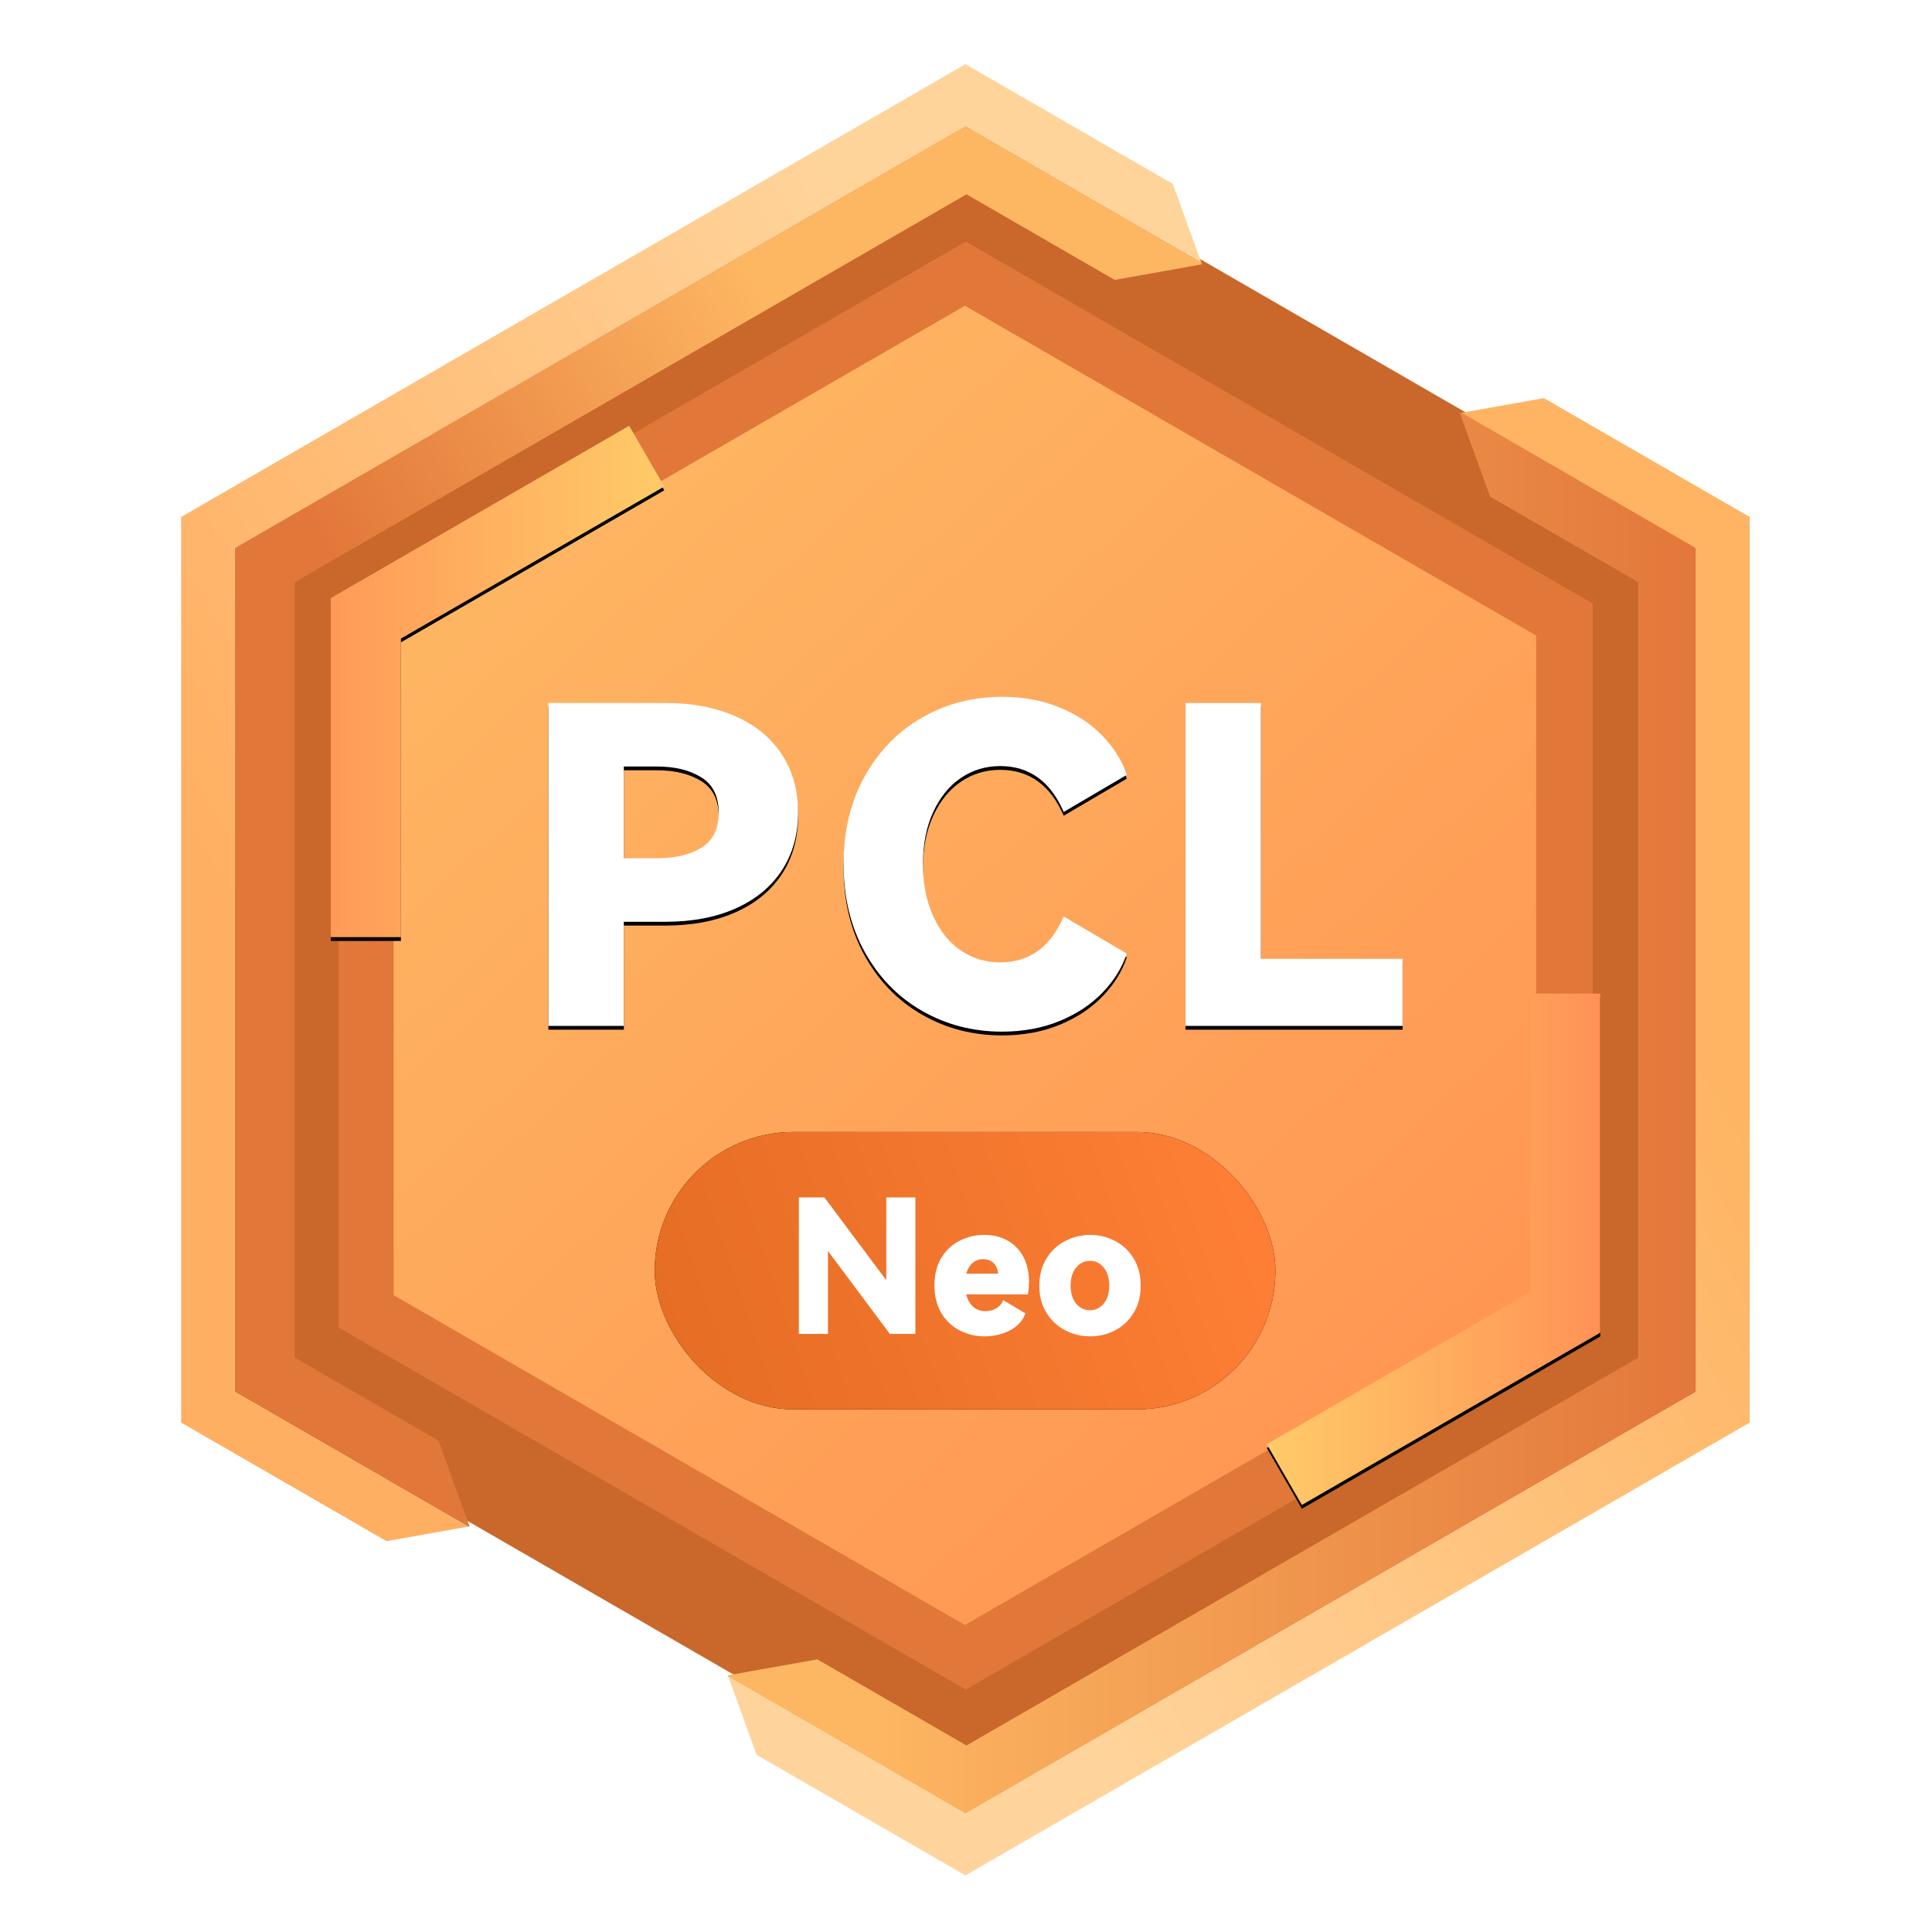 <?xml version="1.0" encoding="UTF-8"?>
<svg width="1024px" height="1024px" viewBox="0 0 1024 1024" version="1.1" xmlns="http://www.w3.org/2000/svg" xmlns:xlink="http://www.w3.org/1999/xlink">
    <title>PCL.Neo Logo</title>
    <defs>
        <filter x="-1.3%" y="-0.6%" width="102.6%" height="101.8%" filterUnits="objectBoundingBox" id="filter-1">
            <feOffset dx="0" dy="2" in="SourceAlpha" result="shadowOffsetOuter1"></feOffset>
            <feGaussianBlur stdDeviation="2" in="shadowOffsetOuter1" result="shadowBlurOuter1"></feGaussianBlur>
            <feColorMatrix values="0 0 0 0 0   0 0 0 0 0   0 0 0 0 0  0 0 0 0.5 0" type="matrix" in="shadowBlurOuter1" result="shadowMatrixOuter1"></feColorMatrix>
            <feMerge>
                <feMergeNode in="shadowMatrixOuter1"></feMergeNode>
                <feMergeNode in="SourceGraphic"></feMergeNode>
            </feMerge>
        </filter>
        <linearGradient x1="100%" y1="49.999%" x2="16%" y2="49.999%" id="linearGradient-2">
            <stop stop-color="#E2773A" offset="0%"></stop>
            <stop stop-color="#FDB662" offset="100%"></stop>
        </linearGradient>
        <linearGradient x1="80.335%" y1="24.164%" x2="20.39%" y2="74.223%" id="linearGradient-3">
            <stop stop-color="#FEB462" offset="0%"></stop>
            <stop stop-color="#FFD49C" offset="100%"></stop>
        </linearGradient>
        <filter x="-1.3%" y="-0.6%" width="102.6%" height="101.8%" filterUnits="objectBoundingBox" id="filter-4">
            <feOffset dx="0" dy="2" in="SourceAlpha" result="shadowOffsetOuter1"></feOffset>
            <feGaussianBlur stdDeviation="2" in="shadowOffsetOuter1" result="shadowBlurOuter1"></feGaussianBlur>
            <feColorMatrix values="0 0 0 0 0   0 0 0 0 0   0 0 0 0 0  0 0 0 0.5 0" type="matrix" in="shadowBlurOuter1" result="shadowMatrixOuter1"></feColorMatrix>
            <feMerge>
                <feMergeNode in="shadowMatrixOuter1"></feMergeNode>
                <feMergeNode in="SourceGraphic"></feMergeNode>
            </feMerge>
        </filter>
        <linearGradient x1="61.352%" y1="20.825%" x2="26.144%" y2="50%" id="linearGradient-5">
            <stop stop-color="#FDB662" offset="0%"></stop>
            <stop stop-color="#E2773A" offset="100%"></stop>
        </linearGradient>
        <linearGradient x1="19.707%" y1="75.827%" x2="79.572%" y2="25.788%" id="linearGradient-6">
            <stop stop-color="#FFAF61" offset="0%"></stop>
            <stop stop-color="#FFD49B" offset="100%"></stop>
        </linearGradient>
        <linearGradient x1="25.13%" y1="9.164%" x2="100.386%" y2="103.839%" id="linearGradient-7">
            <stop stop-color="#FEB562" offset="0%"></stop>
            <stop stop-color="#FF8F4F" offset="100%"></stop>
        </linearGradient>
        <path d="M61.96,3.273 C76.3,3.273 88.77,5.65 99.369,10.405 C109.969,15.159 118.113,21.9 123.802,30.629 C129.492,39.358 132.336,49.568 132.336,61.258 C132.336,72.949 129.492,83.158 123.802,91.887 C118.113,100.616 109.969,107.358 99.369,112.112 C88.77,116.866 76.3,119.243 61.96,119.243 L39.982,119.243 L39.982,174.422 L0,174.422 L0,3.273 L61.96,3.273 Z M57.517,85.574 C67.181,85.574 75.053,83.704 81.132,79.963 C87.211,76.222 90.251,69.987 90.251,61.258 C90.251,52.685 87.172,46.489 81.015,42.67 C74.858,38.851 67.026,36.942 57.517,36.942 L39.982,36.942 L39.982,85.574 L57.517,85.574 Z" id="path-8"></path>
        <filter x="-74.4%" y="-56.4%" width="248.9%" height="215.1%" filterUnits="objectBoundingBox" id="filter-9">
            <feOffset dx="0" dy="2" in="SourceAlpha" result="shadowOffsetOuter1"></feOffset>
            <feGaussianBlur stdDeviation="32.5" in="shadowOffsetOuter1" result="shadowBlurOuter1"></feGaussianBlur>
            <feColorMatrix values="0 0 0 0 0.916   0 0 0 0 0.402   0 0 0 0 0.402  0 0 0 0.5 0" type="matrix" in="shadowBlurOuter1"></feColorMatrix>
        </filter>
        <path d="M239.455,140.754 C254.887,140.754 266.109,132.648 273.124,116.437 L306.559,136.077 C304.065,143.559 299.778,150.457 293.699,156.77 C287.62,163.082 280.021,168.109 270.903,171.85 C261.784,175.591 251.613,177.462 240.39,177.462 C224.959,177.462 210.852,173.799 198.071,166.473 C185.289,159.147 175.157,148.742 167.675,135.259 C160.194,121.776 156.453,106.228 156.453,88.614 C156.453,71 160.194,55.491 167.675,42.086 C175.157,28.681 185.289,18.315 198.071,10.989 C210.852,3.663 224.959,0 240.39,0 C251.613,0 261.784,1.87 270.903,5.611 C280.021,9.352 287.62,14.379 293.699,20.692 C299.778,27.005 304.065,33.902 306.559,41.384 L273.124,61.024 C266.109,44.814 254.887,36.708 239.455,36.708 C231.817,36.708 224.92,38.773 218.763,42.904 C212.606,47.035 207.696,53.036 204.033,60.908 C200.37,68.779 198.538,78.015 198.538,88.614 C198.538,99.213 200.37,108.488 204.033,116.437 C207.696,124.387 212.606,130.427 218.763,134.558 C224.92,138.688 231.817,140.754 239.455,140.754 Z" id="path-10"></path>
        <filter x="-65.6%" y="-54.4%" width="231.2%" height="211.0%" filterUnits="objectBoundingBox" id="filter-11">
            <feOffset dx="0" dy="2" in="SourceAlpha" result="shadowOffsetOuter1"></feOffset>
            <feGaussianBlur stdDeviation="32.5" in="shadowOffsetOuter1" result="shadowBlurOuter1"></feGaussianBlur>
            <feColorMatrix values="0 0 0 0 0.916   0 0 0 0 0.402   0 0 0 0 0.402  0 0 0 0.5 0" type="matrix" in="shadowBlurOuter1"></feColorMatrix>
        </filter>
        <polygon id="path-12" points="337.689 3.273 377.671 3.273 377.671 138.883 452.724 138.883 452.724 174.422 337.689 174.422"></polygon>
        <filter x="-85.6%" y="-56.4%" width="271.3%" height="215.1%" filterUnits="objectBoundingBox" id="filter-13">
            <feOffset dx="0" dy="2" in="SourceAlpha" result="shadowOffsetOuter1"></feOffset>
            <feGaussianBlur stdDeviation="32.5" in="shadowOffsetOuter1" result="shadowBlurOuter1"></feGaussianBlur>
            <feColorMatrix values="0 0 0 0 0.916   0 0 0 0 0.402   0 0 0 0 0.402  0 0 0 0.5 0" type="matrix" in="shadowBlurOuter1"></feColorMatrix>
        </filter>
        <linearGradient x1="0%" y1="50%" x2="100%" y2="50%" id="linearGradient-14">
            <stop stop-color="#FF9A58" offset="0%"></stop>
            <stop stop-color="#FFCB68" offset="100%"></stop>
        </linearGradient>
        <polygon id="path-15" points="256.07 225.88 116.5 306.46 116.5 464.72 79.32 464.72 79.32 285 112.62 265.77 237.48 193.68"></polygon>
        <filter x="-4.0%" y="-1.8%" width="107.9%" height="105.2%" filterUnits="objectBoundingBox" id="filter-16">
            <feOffset dx="0" dy="2" in="SourceAlpha" result="shadowOffsetOuter1"></feOffset>
            <feGaussianBlur stdDeviation="2" in="shadowOffsetOuter1" result="shadowBlurOuter1"></feGaussianBlur>
            <feColorMatrix values="0 0 0 0 0   0 0 0 0 0   0 0 0 0 0  0 0 0 0.5 0" type="matrix" in="shadowBlurOuter1"></feColorMatrix>
        </filter>
        <linearGradient x1="0%" y1="50%" x2="99.142%" y2="50%" id="linearGradient-17">
            <stop stop-color="#FFCB68" offset="0%"></stop>
            <stop stop-color="#FF9356" offset="100%"></stop>
        </linearGradient>
        <polygon id="path-18" points="575.43 733.47 715 652.89 715 494.63 752.18 494.63 752.18 674.35 718.88 693.58 594.02 765.67"></polygon>
        <filter x="-4.0%" y="-1.8%" width="107.9%" height="105.2%" filterUnits="objectBoundingBox" id="filter-19">
            <feOffset dx="0" dy="2" in="SourceAlpha" result="shadowOffsetOuter1"></feOffset>
            <feGaussianBlur stdDeviation="2" in="shadowOffsetOuter1" result="shadowBlurOuter1"></feGaussianBlur>
            <feColorMatrix values="0 0 0 0 0   0 0 0 0 0   0 0 0 0 0  0 0 0 0.5 0" type="matrix" in="shadowBlurOuter1"></feColorMatrix>
        </filter>
        <linearGradient x1="-36.377%" y1="61.076%" x2="103.029%" y2="40.018%" id="linearGradient-20">
            <stop stop-color="#DD671E" offset="0%"></stop>
            <stop stop-color="#FF7F36" offset="100%"></stop>
        </linearGradient>
        <rect id="path-21" x="0" y="0" width="329" height="147" rx="73.5"></rect>
        <filter x="-9.1%" y="-20.4%" width="118.2%" height="140.8%" filterUnits="objectBoundingBox" id="filter-22">
            <feOffset dx="0" dy="0" in="SourceAlpha" result="shadowOffsetOuter1"></feOffset>
            <feGaussianBlur stdDeviation="10" in="shadowOffsetOuter1" result="shadowBlurOuter1"></feGaussianBlur>
            <feColorMatrix values="0 0 0 0 0.724   0 0 0 0 0.282   0 0 0 0 0.121  0 0 0 0.228 0" type="matrix" in="shadowBlurOuter1"></feColorMatrix>
        </filter>
    </defs>
    <g id="页面-1" stroke="none" stroke-width="1" fill="none" fill-rule="evenodd">
        <g id="编组-3备份-6">
            <rect id="矩形备份-2" fill-opacity="0" fill="#FFFFFF" x="0" y="0" width="1024" height="1024"></rect>
            <g id="编组-5" transform="translate(96, 32)">
                <g id="画板-1" fill-rule="nonzero">
                    <polygon id="路径" fill="#C9682A" points="802.37 703.25 802.37 256.75 415.69 33.5 29.01 256.75 29.01 703.25 415.69 926.5"></polygon>
                    <g id="右下边框" filter="url(#filter-1)" transform="translate(289.75, 177.02)">
                        <polygon id="路径" fill="url(#linearGradient-2)" points="513.19 79.56 513.19 526.71 125.94 750.29 53.06 708.21 0.3 677.75 5.68434189e-14 676.93 47.46 668.48 68.87 680.84 126.51 714.12 482.51 508.59 482.51 97.52 426.18 65 426.17 65 404.03 52.21 388 7.93 388.86 7.78 441.62 38.24"></polygon>
                        <polygon id="路径" fill="url(#linearGradient-3)" points="541.63 542.98 125.94 782.98 38.91 732.73 15.26 719.08 0.3 677.75 53.06 708.21 125.94 750.29 513.19 526.71 513.19 79.56 441.62 38.24 388.86 7.78 432.54 2.84217094e-14 455.92 13.49 541.63 62.98"></polygon>
                    </g>
                    <g id="左上边框" filter="url(#filter-4)">
                        <polygon id="路径" fill="url(#linearGradient-5)" points="541.06 106.11 494.81 114.35 472.59 101.52 416.26 69 60.27 274.54 60.27 685.61 115.1 717.26 136.43 729.58 152.87 775.01 152.13 775.14 99.29 744.64 28.44 703.73 28.44 256.58 415.69 33 488.04 74.77 540.73 105.19"></polygon>
                        <polygon id="路径" fill="url(#linearGradient-6)" points="488.04 74.77 415.69 33 28.44 256.58 28.44 703.73 99.29 744.64 152.13 775.14 108.86 782.85 85.14 769.15 0 720 0 240 292.656 71.034 415.69 0 502.32 50.02 525.62 63.47 540.73 105.19"></polygon>
                    </g>
                    <polygon id="路径" fill="#E2773A" points="748.19 287.9 415.87 96.03 83.54 287.9 83.54 671.63 415.87 863.5 748.19 671.63"></polygon>
                    <polygon id="路径" fill="url(#linearGradient-7)" points="718.19 654.46 718.19 304.85 415.42 130.05 112.65 304.85 112.65 654.46 415.42 829.26"></polygon>
                    <g id="PCL" transform="translate(194.659, 337.328)">
                        <g id="形状">
                            <use fill="black" fill-opacity="1" filter="url(#filter-9)" xlink:href="#path-8"></use>
                            <use fill="#FFFFFF" xlink:href="#path-8"></use>
                        </g>
                        <g id="路径">
                            <use fill="black" fill-opacity="1" filter="url(#filter-11)" xlink:href="#path-10"></use>
                            <use fill="#FFFFFF" xlink:href="#path-10"></use>
                        </g>
                        <g id="路径">
                            <use fill="black" fill-opacity="1" filter="url(#filter-13)" xlink:href="#path-12"></use>
                            <use fill="#FFFFFF" xlink:href="#path-12"></use>
                        </g>
                    </g>
                    <g id="路径">
                        <use fill="black" fill-opacity="1" filter="url(#filter-16)" xlink:href="#path-15"></use>
                        <use fill="url(#linearGradient-14)" xlink:href="#path-15"></use>
                    </g>
                    <g id="路径">
                        <use fill="black" fill-opacity="1" filter="url(#filter-19)" xlink:href="#path-18"></use>
                        <use fill="url(#linearGradient-17)" xlink:href="#path-18"></use>
                    </g>
                </g>
                <g id="编组" transform="translate(251, 568)">
                    <g id="矩形">
                        <use fill="black" fill-opacity="1" filter="url(#filter-22)" xlink:href="#path-21"></use>
                        <use fill="url(#linearGradient-20)" fill-rule="evenodd" xlink:href="#path-21"></use>
                    </g>
                    <g id="Neo" transform="translate(76.41, 34.671)" fill="#FFFFFF" fill-rule="nonzero">
                        <polygon id="路径" points="13.537 0 46.342 43.872 46.342 0 61.756 0 61.756 72.329 48.219 72.329 15.414 28.358 15.414 72.329 -1.42108547e-14 72.329 -1.42108547e-14 0"></polygon>
                        <path d="M98.255,19.861 C102.932,19.861 107.065,20.865 110.655,22.875 C114.245,24.884 117.029,27.766 119.005,31.52 C120.981,35.275 121.969,39.656 121.969,44.662 C121.969,46.77 121.772,49.01 121.376,51.381 L88.67,51.381 C89.395,54.214 90.646,56.404 92.425,57.952 C94.204,59.5 96.377,60.274 98.946,60.274 C101.054,60.274 102.948,59.78 104.628,58.792 C106.308,57.804 107.543,56.355 108.333,54.444 L120.092,61.46 C118.643,65.346 115.909,68.344 111.891,70.452 C107.872,72.559 103.36,73.613 98.354,73.613 C93.742,73.613 89.411,72.592 85.36,70.55 C81.309,68.508 78.048,65.445 75.578,61.361 C73.108,57.277 71.872,52.336 71.872,46.54 C71.872,40.809 73.108,35.934 75.578,31.916 C78.048,27.897 81.292,24.884 85.311,22.875 C89.329,20.865 93.644,19.861 98.255,19.861 Z M97.761,32.706 C95.521,32.706 93.627,33.381 92.079,34.732 C90.531,36.082 89.395,37.976 88.67,40.413 L105.665,40.413 C105.402,37.91 104.546,36 103.096,34.682 C101.647,33.365 99.869,32.706 97.761,32.706 Z" id="形状"></path>
                        <path d="M127.441,46.737 C127.441,41.336 128.676,36.593 131.147,32.508 C133.617,28.424 136.927,25.295 141.077,23.122 C145.227,20.948 149.674,19.861 154.416,19.861 C159.159,19.861 163.589,20.948 167.706,23.122 C171.823,25.295 175.101,28.424 177.538,32.508 C179.975,36.593 181.194,41.336 181.194,46.737 C181.194,52.205 179.975,56.964 177.538,61.015 C175.101,65.066 171.84,68.179 167.756,70.353 C163.672,72.527 159.225,73.613 154.416,73.613 C149.608,73.613 145.145,72.527 141.028,70.353 C136.911,68.179 133.617,65.066 131.147,61.015 C128.676,56.964 127.441,52.205 127.441,46.737 Z M144.041,46.737 C144.041,50.755 145.013,53.934 146.956,56.272 C148.9,58.611 151.353,59.78 154.318,59.78 C157.216,59.78 159.637,58.611 161.58,56.272 C163.523,53.934 164.495,50.755 164.495,46.737 C164.495,42.719 163.523,39.524 161.58,37.153 C159.637,34.781 157.216,33.595 154.318,33.595 C151.353,33.595 148.9,34.781 146.956,37.153 C145.013,39.524 144.041,42.719 144.041,46.737 Z" id="形状"></path>
                    </g>
                </g>
            </g>
        </g>
    </g>
</svg>
